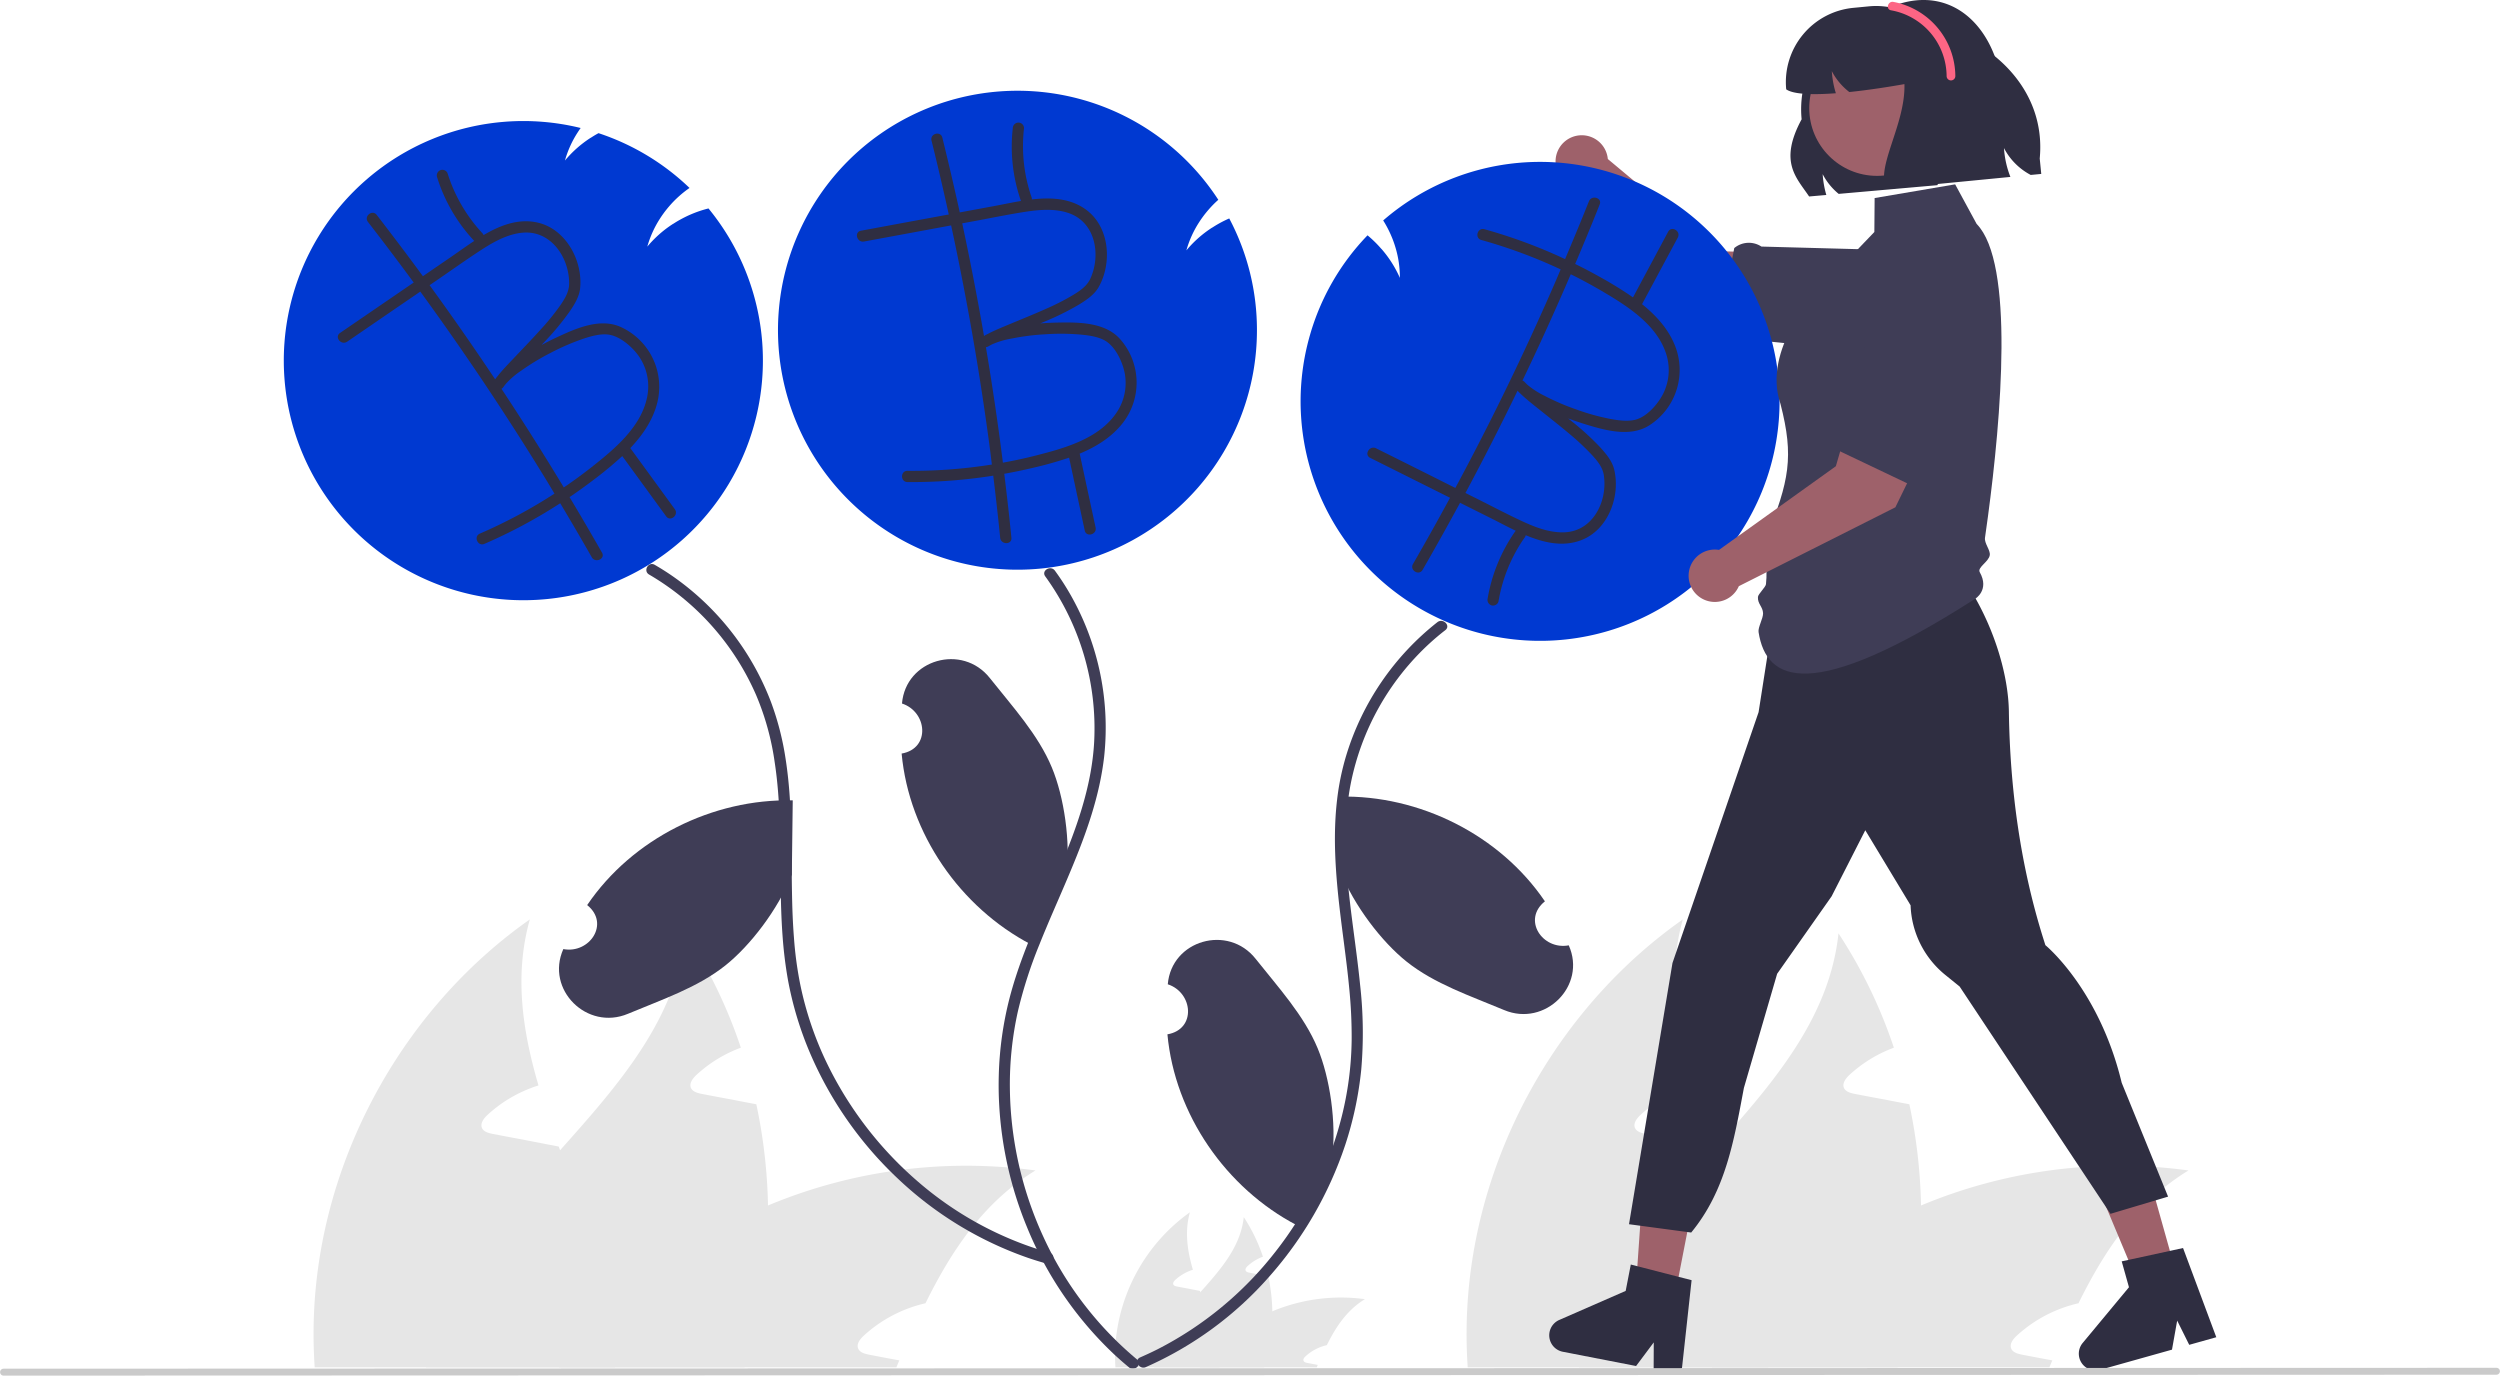 <svg xmlns="http://www.w3.org/2000/svg" data-name="Layer 1" width="860.131" height="473.286" viewBox="0 0 860.131 473.286" xmlns:xlink="http://www.w3.org/1999/xlink"><path d="M821.557,317.825a16.215,16.215,0,0,0-15.722-16.725L761.066,299.763l-37.956-31.693a9.011,9.011,0,1,0-10.371,9.734l39.786,45.327,49.6,10.066A16.215,16.215,0,0,0,821.557,317.825Z" transform="translate(-169.934 -213.357)" fill="#9e616a"/><path d="M760.75,329.04l5.862-30.344.192-.148a7.851,7.851,0,0,1,8.827-.56l.34.2,39.527,1.065,4.627,2.723,2.67-.652c8.073-1.97,16.23-3.306,21.205.227,2.812,1.995,4.405,5.317,4.874,10.151a23.258,23.258,0,0,1-26.029,25.324l-1.988-.27-6.511-2.63-10.069,1.196-6.025-2.476Z" transform="translate(-169.934 -213.357)" fill="#3f3d56"/><path d="M607.684,664.513a59.481,59.481,0,0,1-2.576,18.611c-.064.219-.142.438-.219.657H566.971a34.03,34.03,0,0,1,2.563-7.728c3.155-6.698,8.307-12.429,13.395-18.122,7.007-7.844,13.846-15.623,14.928-25.824a58.582,58.582,0,0,1,6.594,13.614,16.001,16.001,0,0,0-5.294,3.246c-.425.399-.876.979-.657,1.533.206.464.773.618,1.275.721,1.211.232,2.421.464,3.632.683.953.193,1.919.373,2.885.554A63.244,63.244,0,0,1,607.684,664.513Z" transform="translate(-169.934 -213.357)" fill="#e6e6e6"/><path d="M639.536,660.34c-6.079,3.696-9.943,9.415-13.099,15.816a16.178,16.178,0,0,0-7.354,3.864c-.438.399-.889.979-.657,1.533.193.464.773.618,1.275.721,1.198.232,2.421.464,3.619.683-.116.271-.232.554-.348.824H582.787a56.823,56.823,0,0,1,6.041-6.904c.477-.477.966-.927,1.468-1.391A60.103,60.103,0,0,1,607.684,664.513,61.169,61.169,0,0,1,639.536,660.34Z" transform="translate(-169.934 -213.357)" fill="#e6e6e6"/><path d="M589.485,683.781H553.705a58.122,58.122,0,0,1,.052-8.604,61.525,61.525,0,0,1,25.566-44.732c-1.855,6.607-.902,13.176,1.03,19.771-.27.09-.541.167-.786.27a16.003,16.003,0,0,0-5.294,3.246c-.425.399-.876.979-.657,1.533.193.464.773.618,1.275.721,1.211.232,2.421.464,3.619.683.966.193,1.932.373,2.898.567.451.077.902.167,1.352.258.064.155.103.296.167.438,2.267,6.247,4.74,12.545,5.899,18.946a44.224,44.224,0,0,1,.593,4.856C589.459,682.416,589.485,683.098,589.485,683.781Z" transform="translate(-169.934 -213.357)" fill="#e6e6e6"/><path d="M434.166,628.11a171.856,171.856,0,0,1-7.443,53.773c-.186.633-.41,1.265-.633,1.898h-109.555a98.322,98.322,0,0,1,7.406-22.328c9.117-19.351,24.002-35.911,38.701-52.359,20.244-22.663,40.004-45.139,43.13-74.612a169.258,169.258,0,0,1,19.053,39.334,46.231,46.231,0,0,0-15.294,9.378c-1.228,1.154-2.531,2.828-1.898,4.428.595,1.34,2.233,1.786,3.684,2.084,3.498.67,6.996,1.34,10.494,1.972,2.754.558,5.545,1.079,8.336,1.6A182.729,182.729,0,0,1,434.166,628.11Z" transform="translate(-169.934 -213.357)" fill="#e6e6e6"/><path d="M526.193,616.053c-17.565,10.68-28.729,27.203-37.846,45.697a46.743,46.743,0,0,0-21.249,11.164c-1.265,1.154-2.568,2.828-1.898,4.428.558,1.34,2.233,1.786,3.684,2.084,3.461.67,6.996,1.34,10.457,1.972-.335.782-.67,1.6-1.005,2.382H362.233a164.175,164.175,0,0,1,17.453-19.946c1.377-1.377,2.791-2.679,4.242-4.019a173.653,173.653,0,0,1,50.238-31.706A176.734,176.734,0,0,1,526.193,616.053Z" transform="translate(-169.934 -213.357)" fill="#e6e6e6"/><path d="M381.584,683.781H278.206a167.932,167.932,0,0,1,.149-24.858c4.131-51.094,31.929-99.768,73.868-129.241-5.359,19.09-2.605,38.069,2.977,57.122-.781.261-1.563.484-2.27.781a46.236,46.236,0,0,0-15.294,9.378c-1.228,1.154-2.53,2.828-1.898,4.428.558,1.34,2.233,1.786,3.684,2.084,3.498.67,6.996,1.34,10.457,1.972,2.791.558,5.582,1.079,8.373,1.637,1.302.223,2.605.484,3.907.744.186.447.298.856.484,1.265,6.55,18.048,13.694,36.245,17.044,54.74a127.778,127.778,0,0,1,1.712,14.029C381.509,679.836,381.584,681.808,381.584,683.781Z" transform="translate(-169.934 -213.357)" fill="#e6e6e6"/><path d="M830.864,628.11a171.856,171.856,0,0,1-7.443,53.773c-.186.633-.41,1.265-.633,1.898h-109.555a98.322,98.322,0,0,1,7.406-22.328c9.117-19.351,24.002-35.911,38.701-52.359,20.244-22.663,40.004-45.139,43.13-74.612a169.258,169.258,0,0,1,19.053,39.334,46.231,46.231,0,0,0-15.294,9.378c-1.228,1.154-2.531,2.828-1.898,4.428.595,1.34,2.233,1.786,3.684,2.084,3.498.67,6.996,1.34,10.494,1.972,2.754.558,5.545,1.079,8.336,1.6A182.729,182.729,0,0,1,830.864,628.11Z" transform="translate(-169.934 -213.357)" fill="#e6e6e6"/><path d="M922.892,616.053c-17.565,10.68-28.729,27.203-37.846,45.697a46.743,46.743,0,0,0-21.249,11.164c-1.265,1.154-2.568,2.828-1.898,4.428.558,1.34,2.233,1.786,3.684,2.084,3.461.67,6.996,1.34,10.457,1.972-.335.782-.67,1.6-1.005,2.382H758.932a164.175,164.175,0,0,1,17.453-19.946c1.377-1.377,2.791-2.679,4.242-4.019a173.653,173.653,0,0,1,50.238-31.706A176.734,176.734,0,0,1,922.892,616.053Z" transform="translate(-169.934 -213.357)" fill="#e6e6e6"/><path d="M778.282,683.781H674.905a167.932,167.932,0,0,1,.149-24.858c4.131-51.094,31.929-99.768,73.868-129.241-5.359,19.09-2.605,38.069,2.977,57.122-.781.261-1.563.484-2.27.781a46.236,46.236,0,0,0-15.294,9.378c-1.228,1.154-2.53,2.828-1.898,4.428.558,1.34,2.233,1.786,3.684,2.084,3.498.67,6.996,1.34,10.457,1.972,2.791.558,5.582,1.079,8.373,1.637,1.302.223,2.605.484,3.907.744.186.447.298.856.484,1.265,6.55,18.048,13.694,36.245,17.044,54.74a127.778,127.778,0,0,1,1.712,14.029C778.208,679.836,778.282,681.808,778.282,683.781Z" transform="translate(-169.934 -213.357)" fill="#e6e6e6"/><path d="M602.389,327.01a82.393,82.393,0,1,1-13.292-44.912,36.119,36.119,0,0,0-3.478,3.542c-.283.322-.567.67-.837,1.005-.399.489-.773.979-1.133,1.481-.425.58-.824,1.172-1.211,1.777a35.624,35.624,0,0,0-4.328,9.595,39.016,39.016,0,0,1,8.72-7.741,1.178,1.178,0,0,1,.219-.116c.322-.206.644-.412.979-.618a40.574,40.574,0,0,1,4.444-2.344c.129-.051.258-.116.386-.167A81.913,81.913,0,0,1,602.389,327.01Z" transform="translate(-169.934 -213.357)" fill="#0039d1"/><path d="M558.404,683.832c-1.713-1.417-3.387-2.872-5.023-4.392a124.77,124.77,0,0,1-30.087-43.83,129.006,129.006,0,0,1-9.583-42.091c-.193-3.426-.232-6.839-.142-10.252a119.125,119.125,0,0,1,3.671-26.378c2.589-10.02,6.479-19.642,10.549-29.147,2.009-4.701,4.096-9.415,6.105-14.168,6.131-14.451,11.643-29.25,12.493-45.028a89.127,89.127,0,0,0-16.834-56.89c-1.455-2.009,1.893-3.941,3.336-1.945q2.222,3.033,4.173,6.26a92.442,92.442,0,0,1,12.764,57.663c-1.558,13.691-6.195,26.558-11.476,39.18-2.718,6.543-5.616,13.009-8.346,19.513-.824,1.958-1.636,3.916-2.421,5.899a154.123,154.123,0,0,0-7.406,22.939,115.695,115.695,0,0,0-2.795,26.378c.026,2.344.103,4.675.258,7.007a125.642,125.642,0,0,0,11.386,44.59,119.873,119.873,0,0,0,32.122,41.962C563.067,682.686,560.31,685.404,558.404,683.832Z" transform="translate(-169.934 -213.357)" fill="#3f3d56"/><path d="M555.236,329.946c-5.281-5.822-14.4-5.744-21.69-5.603-1.893.039-3.8.142-5.693.283.76-.322,1.52-.631,2.267-.953a92.379,92.379,0,0,0,11.064-5.538c2.512-1.546,5.268-3.387,6.749-6.015,4.675-8.256,3.761-20.453-4.083-26.429-5.41-4.134-12.171-4.482-18.895-3.722a1.94,1.94,0,0,0-.103-.734,53.999,53.999,0,0,1-2.602-23.776,1.938,1.938,0,0,0-1.932-1.932,1.972,1.972,0,0,0-1.932,1.932,56.725,56.725,0,0,0,2.731,24.807c.039.09.077.155.116.232-3.259.541-6.44,1.236-9.389,1.777q-5.854,1.082-11.695,2.164-2.84-12.906-6.002-25.734c-.593-2.409-4.328-1.391-3.722,1.03q3.149,12.674,5.938,25.412-15.108,2.782-30.203,5.59c-2.447.451-1.404,4.173,1.03,3.722q14.992-2.763,29.984-5.551,8.23,38.176,13.356,76.931c.232,1.777.438,3.555.657,5.345a175.213,175.213,0,0,1-29.031,2.164c-2.499-.026-2.499,3.838,0,3.864a178.393,178.393,0,0,0,29.508-2.202c.863,7.11,1.674,14.232,2.383,21.368.245,2.447,4.109,2.473,3.864,0-.721-7.342-1.558-14.683-2.46-22.012,3.194-.567,6.376-1.224,9.518-1.971a130.029,130.029,0,0,0,12.79-3.581q2.685,12.539,5.384,25.077c.528,2.421,4.25,1.391,3.735-1.03q-2.743-12.712-5.474-25.425c5.474-2.293,10.536-5.371,14.284-9.879A22.616,22.616,0,0,0,555.236,329.946ZM501.089,290.663c-.039-.155-.077-.309-.103-.464,1.352-.245,2.705-.502,4.057-.747,5.925-1.095,11.837-2.331,17.787-3.246,4.83-.734,10.008-1.146,14.709.438,9.325,3.143,11.244,14.4,7.548,22.553-1.108,2.434-3.246,3.98-5.564,5.422a83.834,83.834,0,0,1-10.046,5.139c-4.057,1.816-8.179,3.465-12.287,5.178-2.524,1.056-5.126,2.099-7.56,3.387a12.224,12.224,0,0,0-1.146.618Q505.159,309.738,501.089,290.663Zm52.666,65.133c-6.054,8.526-17.529,11.759-27.125,14.206-3.851.992-7.728,1.829-11.643,2.537q-2.512-19.938-5.847-39.734a1.948,1.948,0,0,0,.863-.283c.399-.245.799-.451,1.211-.67a28.211,28.211,0,0,1,6.685-1.996,80.383,80.383,0,0,1,11.772-1.494,78.019,78.019,0,0,1,12.146.116c2.795.27,5.899.708,8.282,2.061,3.49,1.971,6.028,7.148,6.813,11.296A18.205,18.205,0,0,1,553.755,355.796Z" transform="translate(-169.934 -213.357)" fill="#2f2e41"/><path d="M529.991,648.091q-3.149-.869-6.234-1.919a124.582,124.582,0,0,1-44.976-27.37,129.034,129.034,0,0,1-30.087-42.98,119.05,119.05,0,0,1-7.664-25.335,146.064,146.064,0,0,1-1.842-14.941c-.451-6.092-.605-12.223-.683-18.328-.167-13.833.051-27.975-2.048-41.679a91.965,91.965,0,0,0-6.401-23.094,89.18,89.18,0,0,0-36.811-41.422c-2.151-1.249-.206-4.585,1.945-3.336,1.996,1.159,3.954,2.383,5.86,3.696a93.086,93.086,0,0,1,34.132,43.469,97.42,97.42,0,0,1,5.075,19.822c2.331,15.082,1.893,30.641,2.164,45.852.09,5.178.271,10.368.683,15.546a126.511,126.511,0,0,0,2.28,16.589,116.535,116.535,0,0,0,8.256,24.819,126.618,126.618,0,0,0,31.491,41.872,118.866,118.866,0,0,0,45.878,25.013C533.404,645.038,532.387,648.773,529.991,648.091Z" transform="translate(-169.934 -213.357)" fill="#3f3d56"/><path d="M383.419,412.789a82.431,82.431,0,1,1-13.704-155.395c-.373.515-.734,1.056-1.082,1.597a35.624,35.624,0,0,0-4.328,9.595,39.016,39.016,0,0,1,8.72-7.741,1.178,1.178,0,0,1,.219-.116c.322-.206.644-.412.979-.618.541-.335,1.082-.644,1.636-.94a82.45,82.45,0,0,1,31.311,18.856,35.041,35.041,0,0,0-3.542,2.782,36.12,36.12,0,0,0-3.478,3.542c-.283.322-.567.67-.837,1.005-.399.489-.773.979-1.133,1.481-.039.064-.09.116-.129.18-.373.515-.734,1.056-1.082,1.597a35.624,35.624,0,0,0-4.328,9.595,39.016,39.016,0,0,1,8.72-7.741,1.178,1.178,0,0,1,.219-.116c.322-.206.644-.412.979-.618.541-.335,1.082-.644,1.636-.94.914-.502,1.855-.966,2.808-1.404.129-.051.258-.116.386-.167a39.896,39.896,0,0,1,6.298-2.151,82.486,82.486,0,0,1-30.268,127.716Z" transform="translate(-169.934 -213.357)" fill="#0039d1"/><path d="M402.108,388.549q-7.651-10.51-15.314-21.02c4.083-4.315,7.457-9.183,9.067-14.825a22.616,22.616,0,0,0-12.429-26.88c-7.187-3.181-15.482.58-22.089,3.671-1.726.799-3.413,1.661-5.087,2.563.554-.593,1.133-1.185,1.687-1.79a93.013,93.013,0,0,0,7.857-9.557c1.674-2.421,3.452-5.229,3.735-8.23.927-9.428-4.856-20.208-14.451-22.501-6.607-1.584-12.944.824-18.779,4.263a1.943,1.943,0,0,0-.386-.631,53.907,53.907,0,0,1-12.017-20.685,1.938,1.938,0,0,0-2.55-.979,1.969,1.969,0,0,0-.979,2.55,56.584,56.584,0,0,0,12.545,21.561,2.346,2.346,0,0,0,.206.167c-2.756,1.816-5.397,3.735-7.87,5.435q-4.907,3.362-9.814,6.723-7.825-10.645-15.907-21.097c-1.533-1.958-4.521.489-2.988,2.447q7.998,10.317,15.726,20.827-12.674,8.675-25.347,17.349c-2.048,1.404.399,4.392,2.447,3.001q12.577-8.617,25.167-17.233,22.99,31.549,43.392,64.901c.94,1.533,1.842,3.078,2.769,4.611a173.618,173.618,0,0,1-25.669,13.756c-2.28.992-.721,4.521,1.571,3.529A178.074,178.074,0,0,0,362.682,386.502c3.671,6.157,7.303,12.339,10.845,18.573,1.211,2.138,4.766.593,3.529-1.571q-5.468-9.621-11.167-19.114,4.019-2.724,7.908-5.667a131.976,131.976,0,0,0,10.227-8.449q7.554,10.355,15.095,20.724C400.575,393.006,403.563,390.559,402.108,388.549Zm-61.823-44.693q-10.819-16.229-22.269-31.993c-.09-.129-.193-.258-.283-.373,1.133-.786,2.267-1.558,3.413-2.344,4.959-3.4,9.866-6.916,14.941-10.175,4.109-2.627,8.681-5.1,13.614-5.551,9.802-.914,16.126,8.591,16.048,17.542-.026,2.692-1.352,4.959-2.885,7.213a81.66,81.66,0,0,1-7.11,8.771c-2.975,3.31-6.066,6.491-9.119,9.724-1.893,1.983-3.838,3.993-5.551,6.157C340.8,343.161,340.542,343.496,340.284,343.856Zm33.243,30.177c-3.117,2.46-6.337,4.804-9.608,7.032q-10.375-17.195-21.458-33.951a1.844,1.844,0,0,0,.67-.605c.27-.374.554-.734.837-1.095a28.383,28.383,0,0,1,5.294-4.534,80.717,80.717,0,0,1,10.162-6.144,79.826,79.826,0,0,1,11.154-4.817c2.666-.889,5.68-1.739,8.398-1.481,3.993.386,8.411,4.096,10.819,7.573a18.232,18.232,0,0,1,2.769,14.039C390.477,360.304,381.307,367.903,373.527,374.034Z" transform="translate(-169.934 -213.357)" fill="#2f2e41"/><path d="M620.619,328.679a82.393,82.393,0,1,0,25.204-39.478,36.12,36.12,0,0,1,2.361,4.366c.183.388.359.8.526,1.197.248.581.472,1.155.679,1.737.248.675.468,1.354.671,2.043a35.624,35.624,0,0,1,1.502,10.418,39.016,39.016,0,0,0-6.236-9.852,1.178,1.178,0,0,0-.178-.172c-.252-.287-.505-.574-.769-.865a40.575,40.575,0,0,0-3.621-3.483c-.11-.085-.215-.183-.325-.268A81.913,81.913,0,0,0,620.619,328.679Z" transform="translate(-169.934 -213.357)" fill="#0039d1"/><path d="M667.213,430.151q-2.801,2.164-5.422,4.56a89.137,89.137,0,0,0-27.189,48.557c-.258,1.339-.477,2.692-.67,4.044-2.988,20.84,1.52,41.988,3.722,62.699.077.708.155,1.404.219,2.112a147.03,147.03,0,0,1,.399,29.25,121.704,121.704,0,0,1-5.5,25.876A130.597,130.597,0,0,1,606.549,652.663a122.047,122.047,0,0,1-42.4,31.053c-2.254.979-4.225-2.357-1.945-3.336,2.022-.889,4.031-1.816,6.002-2.808A121.304,121.304,0,0,0,608.52,644.317a124.469,124.469,0,0,0,23.016-46.715,113.639,113.639,0,0,0,3.439-26.339,168.263,168.263,0,0,0-.85-18.019c-.489-5.229-1.159-10.458-1.829-15.675-2.125-16.357-4.263-32.972-2.305-49.291a87.409,87.409,0,0,1,3.143-15.095,92.58,92.58,0,0,1,31.337-45.762C666.414,425.901,669.171,428.619,667.213,430.151Z" transform="translate(-169.934 -213.357)" fill="#3f3d56"/><path d="M745.87,331.453c-2.344-5.371-6.363-9.724-10.987-13.447q6.144-11.457,12.3-22.913c1.159-2.19-2.125-4.199-3.31-2.022q-6.047,11.302-12.107,22.604a130.14,130.14,0,0,0-11.296-6.981c-2.821-1.584-5.693-3.104-8.604-4.521,2.898-6.801,5.732-13.627,8.449-20.479.927-2.306-2.795-3.349-3.709-1.069-2.653,6.659-5.41,13.279-8.204,19.874a178.03,178.03,0,0,0-27.743-10.278c-2.409-.67-3.478,3.04-1.069,3.709a175.691,175.691,0,0,1,27.292,10.111c-.695,1.662-1.391,3.31-2.112,4.959q-15.591,35.799-34.119,70.234-13.64-6.839-27.279-13.64c-2.215-1.108-4.25,2.177-2.022,3.297q13.736,6.858,27.473,13.73-6.221,11.476-12.738,22.772c-1.249,2.164,2.061,4.173,3.297,2.022,4.405-7.638,8.681-15.327,12.893-23.068l10.639,5.319c2.679,1.327,5.538,2.885,8.526,4.302-.064.064-.116.116-.18.193a56.944,56.944,0,0,0-9.492,23.081,1.998,1.998,0,0,0,1.327,2.396,1.958,1.958,0,0,0,2.396-1.327,53.825,53.825,0,0,1,9.08-22.128,1.837,1.837,0,0,0,.296-.683c6.26,2.602,12.841,4.134,19.191,1.661,9.196-3.568,13.447-15.044,11.244-24.266-.695-2.937-2.846-5.474-4.83-7.651a91.906,91.906,0,0,0-9.093-8.385c-.631-.515-1.275-1.03-1.919-1.546,1.777.657,3.581,1.288,5.397,1.855,6.968,2.151,15.701,4.753,22.385.618A22.618,22.618,0,0,0,745.87,331.453Zm-36.192,30.989A84.801,84.801,0,0,1,717.908,370.17c1.829,2.022,3.452,4.096,3.838,6.749,1.301,8.848-3.658,19.139-13.485,19.577-4.959.219-9.827-1.61-14.258-3.645-5.474-2.524-10.806-5.358-16.203-8.05-1.224-.605-2.46-1.224-3.684-1.842a3.315,3.315,0,0,1,.232-.412q9.196-17.195,17.697-34.737a12.429,12.429,0,0,0,.927.914c1.983,1.906,4.199,3.632,6.324,5.345C702.774,356.852,706.277,359.583,709.678,362.442Zm32.47-13.614c-1.906,3.761-5.77,8.037-9.673,8.964-2.666.644-5.77.206-8.526-.309a76.986,76.986,0,0,1-11.708-3.259,79.808,79.808,0,0,1-10.896-4.688,28.21,28.21,0,0,1-5.873-3.774c-.335-.322-.657-.631-.979-.979a2.068,2.068,0,0,0-.747-.502q8.694-18.103,16.615-36.566,5.351,2.647,10.484,5.654c8.539,5.01,18.676,11.296,22.14,21.162A18.22,18.22,0,0,1,742.148,348.828Z" transform="translate(-169.934 -213.357)" fill="#2f2e41"/><path d="M531.84,477.45c-4.718-11.381-13.56-20.966-21.347-30.805-9.468-11.988-28.954-6.457-30.228,8.756,8.738,2.872,9.872,15.493-.122,17.221,2.552,27.537,20.124,52.931,44.551,65.693l12.081-22.573C538.408,502.89,535.979,487.425,531.84,477.45Z" transform="translate(-169.934 -213.357)" fill="#3f3d56"/><path d="M536.769,515.796q.201-.4.404-.799l-.398.744Z" transform="translate(-169.934 -213.357)" fill="#2f2e41"/><path d="M623.287,574.049c-4.718-11.381-13.56-20.966-21.347-30.805-9.468-11.988-28.954-6.457-30.228,8.756,8.738,2.872,9.872,15.493-.122,17.221,2.552,27.537,20.124,52.931,44.551,65.693l12.081-22.573C629.854,599.489,627.425,584.023,623.287,574.049Z" transform="translate(-169.934 -213.357)" fill="#3f3d56"/><path d="M653.858,544.188c9.625,7.69,21.996,11.816,33.565,16.674,14.078,5.929,28.474-8.321,22.246-22.259-9.039,1.703-16.125-8.803-8.206-15.14-15.527-22.885-43.174-36.642-70.727-36.028l.316,25.601C635.826,525.079,645.418,537.451,653.858,544.188Z" transform="translate(-169.934 -213.357)" fill="#3f3d56"/><path d="M419.557,545.476c-9.625,7.69-21.996,11.816-33.565,16.674-14.078,5.929-28.474-8.321-22.246-22.259,9.039,1.703,16.125-8.803,8.206-15.14,15.527-22.885,43.174-36.642,70.727-36.028l-.316,25.601C437.589,526.367,427.997,538.739,419.557,545.476Z" transform="translate(-169.934 -213.357)" fill="#3f3d56"/><path d="M628.216,612.395q.201-.4.404-.799l-.398.744Z" transform="translate(-169.934 -213.357)" fill="#2f2e41"/><polygon points="615.348 165.172 612.772 174.188 614.06 211.539 668.155 194.795 673.587 159 615.348 165.172" fill="#9e616a"/><polygon points="576.179 446.173 562.788 443.569 566.463 390.678 586.226 394.522 576.179 446.173" fill="#9e616a"/><path d="M751.934,653.803l-4.487-1.148L733.264,649.004l-2.249-.582L729.25,657.5l-22.83,9.98a5.77,5.77,0,0,0,1.203,10.954l25.21,4.903,6.082-8.133-.039,9.308,9.495,1.847Z" transform="translate(-169.934 -213.357)" fill="#2f2e41"/><polygon points="748.454 437.117 735.319 440.802 714.853 391.893 734.238 386.454 748.454 437.117" fill="#9e616a"/><path d="M921.016,642.742l-4.525.989-14.311,3.107-2.27.49,2.499,8.904-15.917,19.169a5.77,5.77,0,0,0,5.993,9.247l24.727-6.939,1.783-9.998,4.145,8.335,9.313-2.614Z" transform="translate(-169.934 -213.357)" fill="#2f2e41"/><path d="M781.418,417.168l61.103-18.811s-1.856,5.931,5.826,18.693c8.024,13.331,12.574,28.889,12.748,41.141.377,26.504,3.926,52.866,11.866,78.155l.689,2.195s18.506,15.097,26.262,47.352L915.866,625.061l-19.817,5.913-51.9-78.202-4.932-3.992a32.242,32.242,0,0,1-11.938-23.951v0l-15.59-25.824-11.587,22.734-18.737,26.652-11.435,39.254c-3.448,18.286-6.306,35.405-18.136,49.769l0,0L730.396,634.554l14.959-89.875,13.408-39.057,10.054-29.288,6.162-17.95Z" transform="translate(-169.934 -213.357)" fill="#2f2e41"/><path d="M777.678,398.366c-.817,5.148.505,9.911-.157,15.992-.11,1.007-2.681,3.365-2.76,4.366-.188,2.386,1.701,3.372,1.76,5.634.045,1.766-1.799,4.845-1.548,6.469,2.645,17.116,18.047,24.717,74.548-11.469,0,0,5-3,1.55-9.148-.92-1.639,3.1-3.548,3.45-5.852.266-1.751-1.928-4.028-1.644-6,.335-2.328.679-4.798,1.025-7.384,4.506-33.744,9.192-87.188-3.902-100.575l-7.393-13.62-27.701,4.714-.097,11.685L795.113,313.719s-19.085,19.66-12.592,38.638C787.231,370.6,785.481,378.781,777.678,398.366Z" transform="translate(-169.934 -213.357)" fill="#3f3d56"/><path d="M834.225,319.737a16.215,16.215,0,0,0-20.135,11.023l-12.526,43.001-40.202,28.79a9.011,9.011,0,1,0,6.821,12.481l53.86-27.141,22.189-45.488A16.215,16.215,0,0,0,834.225,319.737Z" transform="translate(-169.934 -213.357)" fill="#9e616a"/><path d="M829.824,381.413l-27.903-13.287-.096-.223a7.851,7.851,0,0,1,1.672-8.685l.279-.279,10.948-37.995,3.797-3.796.039-2.748c.118-8.309.872-16.54,5.54-20.47,2.637-2.221,6.253-2.93,11.049-2.171a23.258,23.258,0,0,1,17.983,31.55l-.76,1.857-4.179,5.642-1.369,10.047-3.908,5.211Z" transform="translate(-169.934 -213.357)" fill="#3f3d56"/><path d="M792.362,280.957l5.92-.518a33.454,33.454,0,0,1-1.258-7.162,21.666,21.666,0,0,0,5.511,6.786l33.948-2.996,20.655-41.683c-4.917-16.152-17.651-25.659-33.719-20.717-.969.298-1.958.653-2.944,1.059a35.554,35.554,0,0,0-30.687,38.676C781.849,269.119,788.007,274.441,792.362,280.957Z" transform="translate(-169.934 -213.357)" fill="#2f2e41"/><circle cx="645.801" cy="37.179" r="23.33" fill="#9e616a"/><path d="M784.483,244.092c2.5,1.773,9.281,1.935,17.095,1.345-.058-.148-.105-.3-.152-.451a33.455,33.455,0,0,1-1.258-7.162,21.666,21.666,0,0,0,5.511,6.786c.171.139.341.278.523.414,6.646-.691,13.569-1.773,18.959-2.728.385,13.957-10.058,28.716-6.171,36.078l42.625-4.145a32.894,32.894,0,0,1-2.209-9.922,21.81,21.81,0,0,0,9.203,9.239l3.623-.348-.525-5.318c2.298-23.838-16.62-41.699-40.156-46.709a25.554,25.554,0,0,0-18.667-5.626l-5.322.513A25.675,25.675,0,0,0,784.483,244.092Z" transform="translate(-169.934 -213.357)" fill="#2f2e41"/><path d="M820.545,216.901a23.174,23.174,0,0,1,19.129,22.676,1.501,1.501,0,0,0,3,0,26.163,26.163,0,0,0-21.331-25.568c-1.888-.34-2.698,2.551-.798,2.893Z" transform="translate(-169.934 -213.357)" fill="#fd6584"/><path d="M1028.875,686.335l-857.75.307a1.191,1.191,0,0,1,0-2.381l857.75-.307a1.191,1.191,0,0,1,0,2.381Z" transform="translate(-169.934 -213.357)" fill="#cacaca"/></svg>